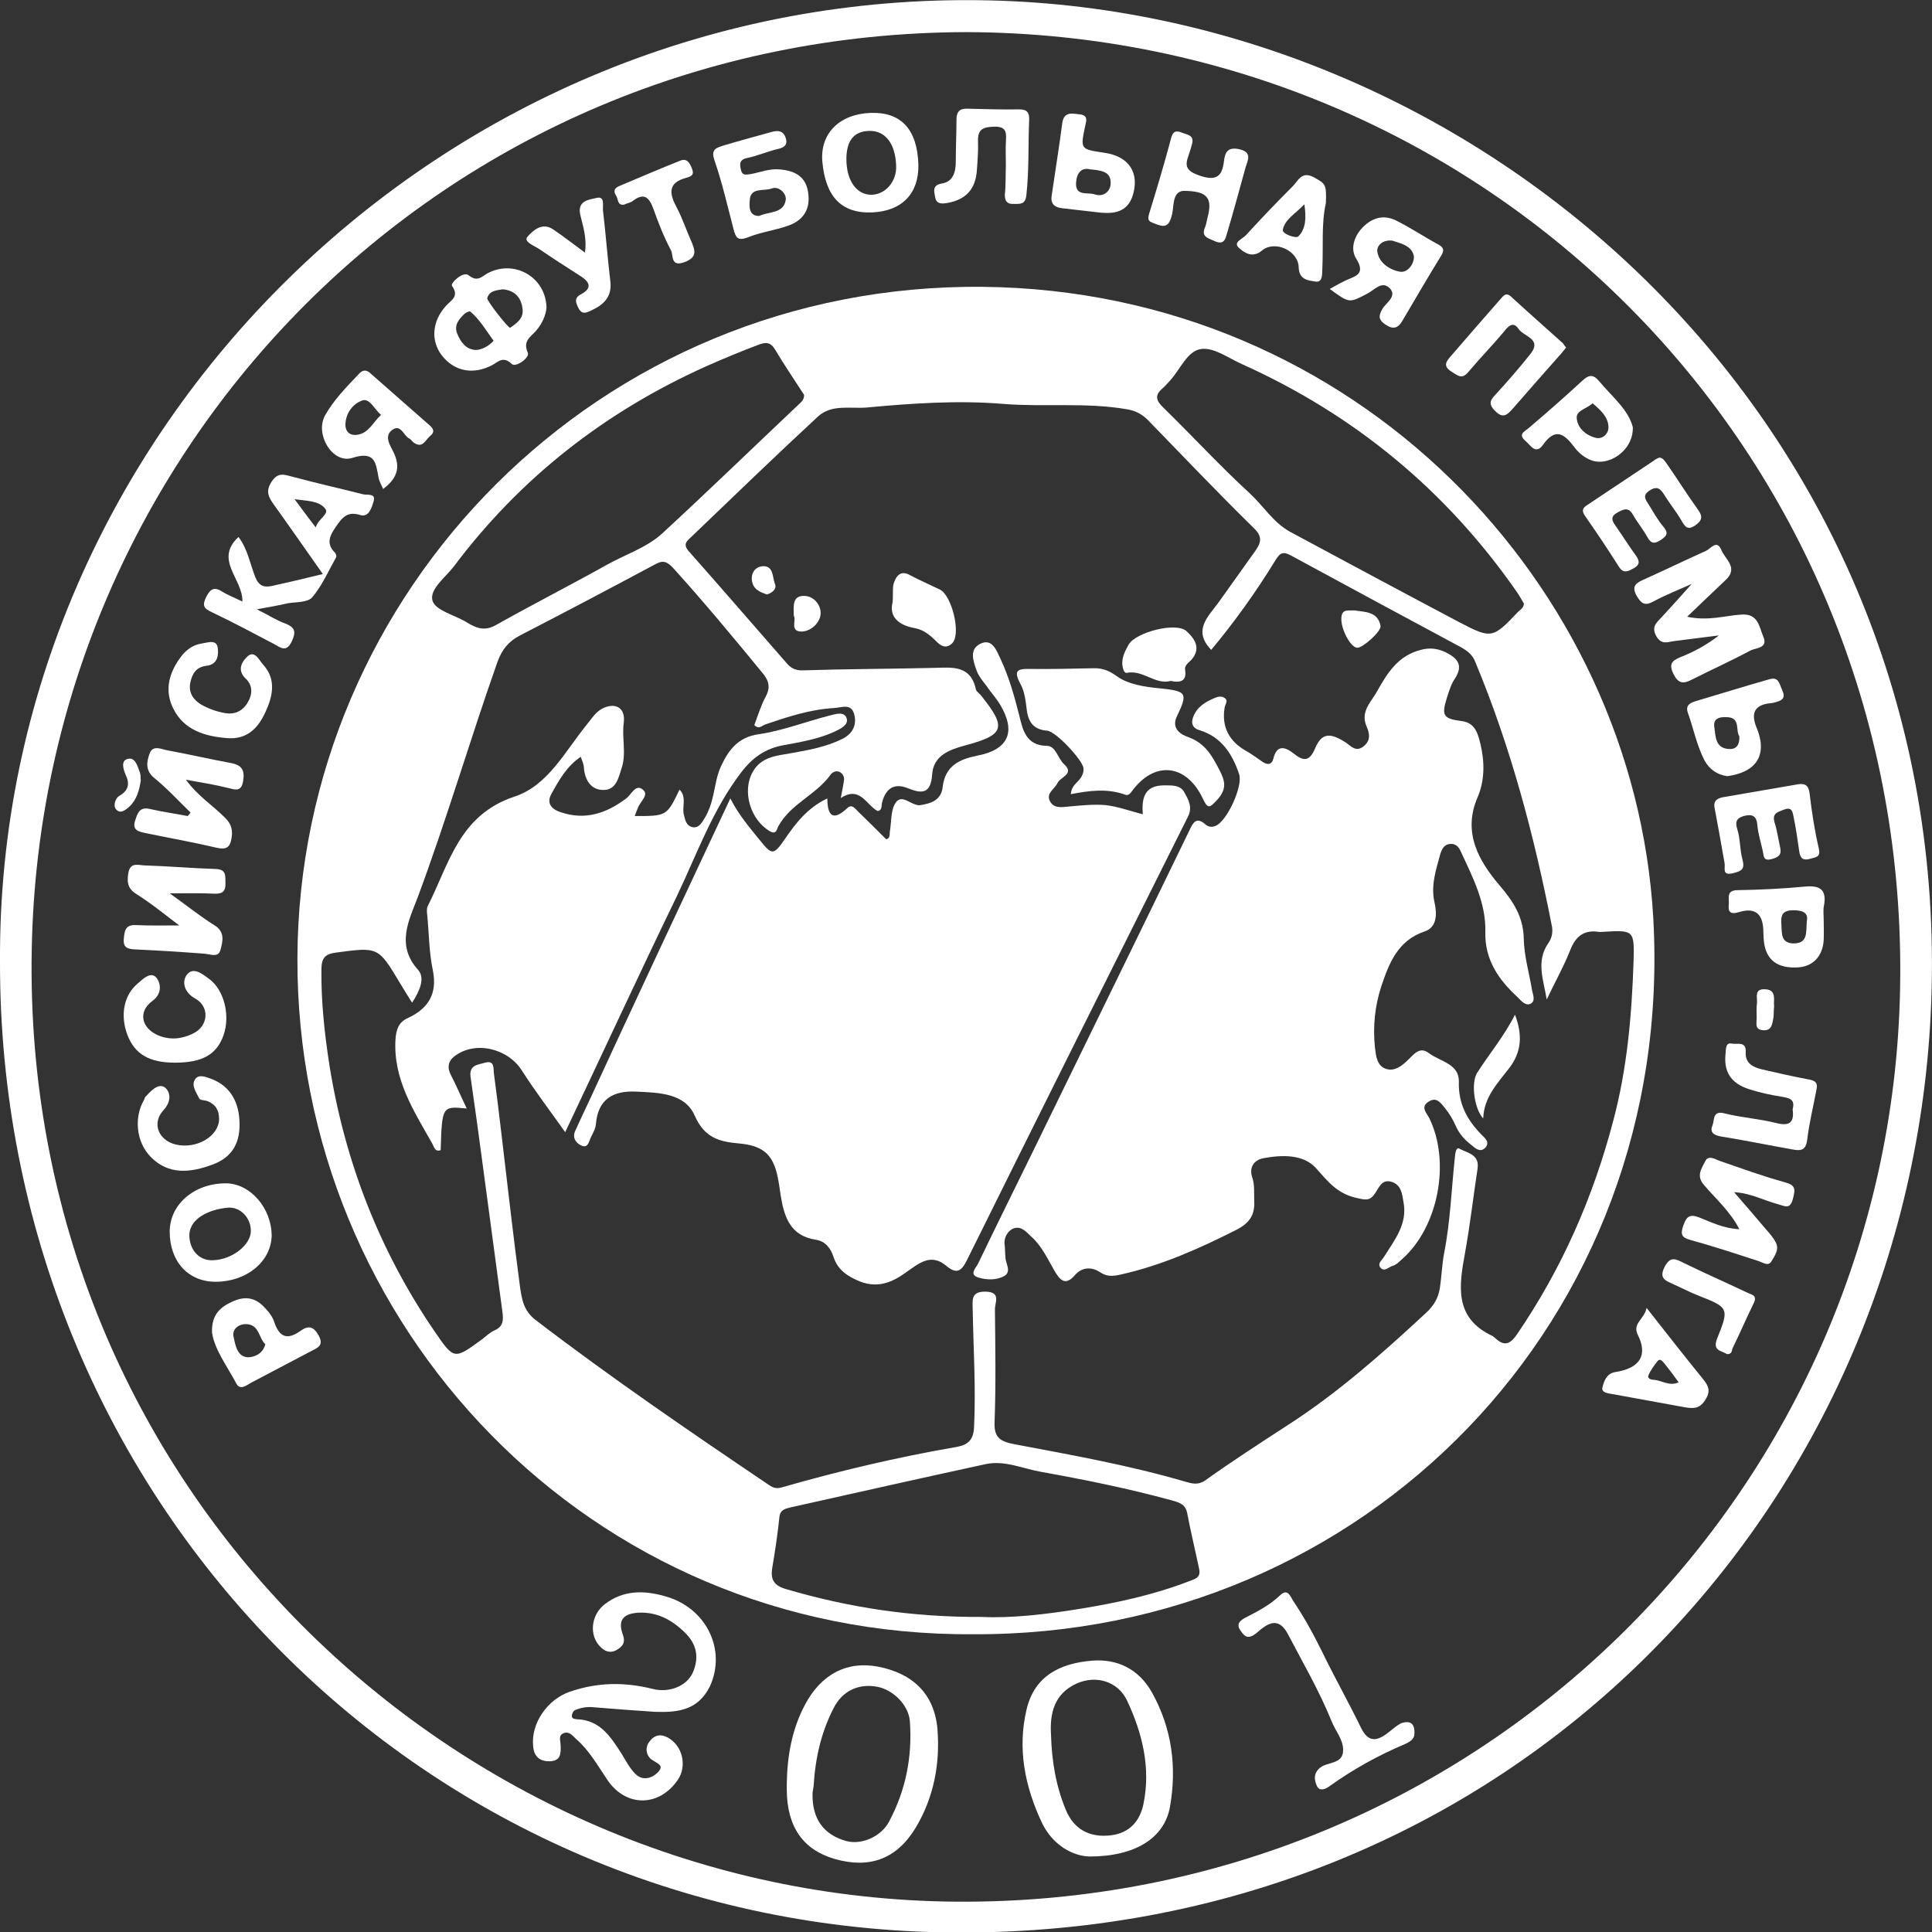 <?xml version="1.0" encoding="utf-8"?>
<!-- Generator: Adobe Illustrator 19.0.0, SVG Export Plug-In . SVG Version: 6.00 Build 0)  -->
<svg version="1.1" id="Слой_1" xmlns="http://www.w3.org/2000/svg" xmlns:xlink="http://www.w3.org/1999/xlink" x="0px" y="0px" fill="white"
	 viewBox="0 0 547.6 547.7" style="enable-background:new 0 0 547.6 547.7;" xml:space="preserve">
<rect x="0" y="0" width="547.6" height="547.7" fill="#333333" stroke="none"/>
<g id="m46jrH_1_">
	<g>
		<path d="M0,272.3C-0.7,122.9,125.5-3.2,279.9,0.1c142.4,3,271.5,120.7,267.6,280.1C544,426.4,428.1,550.4,267.4,547.7
			C117.4,545.1-0.4,423.3,0,272.3z M273.9,9.1C125.4,9.5,11.7,127.4,9,268.9C6,421.5,129.1,537.8,270.7,539
			c149.1,1.3,267.1-117.9,267.9-262.3C539.6,127.1,420.9,9.6,273.9,9.1z"/>
		<path d="M275.8,463.2C167.1,464,84,375.5,84.3,271.7c0.3-104,85.5-191.5,194.3-190.4c105.6,1.1,184.6,84.5,190,178.9
			C475,374.3,386.4,463.8,275.8,463.2z M438.4,283.3c-0.9-5.5-3.1-10.8,0.4-15.9c0.9-1.2,1.4-2.9,1.1-4.7c-5-25.7-11.7-51-21.8-75.2
			c-0.8-2-2.3-3.1-4.1-4.1c-16-8.6-32-17.2-48-25.9c-2.2-1.2-3.1-1-4.5,1.3c-5.5,9-11.7,17.6-18.2,25.4c-5.2-5.4-1.1-9.2,1.9-13.2
			c3.6-5,7.1-10,10.7-15c1.6-2.3,1.9-4-0.5-6.3c-10.2-10-20.1-20.4-30-30.6c-1.7-1.7-3.5-2.7-6-3.1c-11.5-2-23.2-0.6-34.8-1.5
			c-12.9-1.1-26-0.2-38.9,1c-4.6,0.4-9.9-1-13.8,2.5c-12.2,11.3-24.2,22.9-36.2,34.4c-1.1,1-2.1,1.9-0.6,3.7
			c9.4,10.6,18.6,21.3,27.9,31.9c1.2,1.4,2.5,2.1,4.7,2c12.3-0.4,24.6-0.4,37-0.7c5.1-0.1,10.4-0.9,11.9,6.1
			c0.2,0.7,1.1,1.2,1.6,1.9c7.2,9,6.5,11-4.7,14c-4.5,1.2-9,2.9-9.3,8.3c-0.4,5.5-3,5.4-6.9,3.8c-4-1.6-6.3,0.2-7.3,4.1
			c-0.2,0.9,0.1,2.1-1.2,2.4c-3.3-1.7-5-7.3-10.5-3.7c0.4-2,0.7-3.5,0.9-4.9c0.2-1.1-0.3-2-1.2-2.5c-1.1-0.5-2.1,0.1-2.6,0.8
			c-4.1,5.7-11.3,8.2-14.8,14.6c-0.4,0.7-0.5,2.5-2.4,1.4c-5.5-3.2-8-11.4-4.8-16.9c2.4-4.2,6.7-4.5,10.7-5.2
			c5.1-0.9,10.1-1.8,14.7-4.1c3-1.5,4.1-4.1,3.3-7c-0.9-3.2-3.6-1.8-5.9-1.7c-6.7,0.4-13,2.5-19.2,4.6c-1,0.3-1.9,1.6-3.2,0.2
			c1-2.7,1.9-5.6,3.3-8.2c1.4-2.7,0.7-4.6-1.1-6.7c-8.2-10-16.5-20-25.2-29.6c-1.8-1.9-2.9-2.3-5.2-1c-12.7,6.8-25.4,13.5-38.2,20.1
			c-3.3,1.7-5.1,4-6.4,7.5c-7.8,22.1-14.4,44.7-22.6,66.7c-2.4,6.4-6.3,13.5,0.1,20.6c2.1,2.3,0.4,6.1-1.7,9.3
			c-1.3-2.1-2.4-3.8-3.4-5.5c-6.2-10.4-6.2-10.3-18.2-8.7c-3.1,0.4-4.1,1.6-4.1,4.8c-0.1,9.2,0.9,18.3,2.3,27.3
			c4.4,27.3,14.2,52.5,29.8,75.3c5.5,8,5.5,8,13.3,2.3c1.2-0.9,2.3-2,3.6-2.6c2.6-1.1,2.6-2.9,2.3-5.3c-1.9-13.9-3.7-27.9-5.6-41.8
			c-1.1-8.2-2.2-16.4-3.4-24.6c-0.6-3.6,2.1-3.6,4.1-4.2c2.8-0.8,2.3,1.8,2.5,3.1c0.8,5.9,1.5,11.8,2.2,17.7
			c1.7,14.3,3.3,28.6,5.2,42.8c0.5,3.4,1,6.8,4.5,9.4c21.3,16.3,43.4,31.4,65.6,46.4c1.3,0.9,2.2,1.5,4,1
			c16.4-4.7,32.9-8.6,49.7-11.5c3.3-0.6,4.8-2.1,4.9-5.9c0.5-11-0.2-22-0.4-32.9c0-2.6-0.7-5.3,3.7-5.2c4.4,0.1,2.6,3.1,2.6,4.9
			c0.1,10.7,0.3,21.3-0.1,32c-0.2,4.4,1.5,5.5,5.4,6.3c16.4,3.1,32.8,6,48.8,10.7c1.8,0.5,3.5,1,5.5-0.4
			c7.7-5.5,15.6-10.6,23.6-15.8c14.1-9.1,26.6-20.2,38.9-31.6c2.3-2.1,3.5-4.2,4-7c0.5-3.3,0.6-6.6,1.2-9.9
			c1.8-9.1,2.1-18.4,3.1-27.6c0.1-0.9,0.3-2.7,1.3-2.1c2.2,1.2,5.7,1.6,5.1,5.6c-1.2,7.9-2.1,15.8-3.5,23.6
			c-1.7,9.4-3.4,18.7,7.8,23.9c0.1,0.1,0.3,0.2,0.4,0.3c2.4,2.3,4.1,2.6,6.4-0.7c12.8-18.7,21.7-39,27.4-60.8
			c3.9-14.7,5.2-29.7,5.7-44.7c0.3-9.2,0.1-9.2-8.5-8.7c-0.5,0-1,0.1-1.5,0c-4.4-0.6-6.6,1.6-8.1,5.6
			C443,274.4,440.5,278.8,438.4,283.3z M278.4,458.3c8,0.4,17.9-0.7,27.7-2.3c10.4-1.7,20.7-3.9,30.6-7.7c1.8-0.7,3.7-1,3.2-3.5
			c-1.1-5.3-2.4-10.6-3.4-15.9c-0.5-2.7-2.5-3.1-4.6-3.7c-12.1-3.3-24.4-5.8-36.7-8c-5.3-0.9-10.4-3.4-15.9-2.2
			c-18.4,4-36.7,8.1-55,12.2c-1.6,0.4-3.2,0.6-3.4,2.9c-0.5,4.8-1.2,9.5-2,14.2c-0.6,3.5,0.5,5.2,4.2,6.2
			C240.6,455.6,258.3,458.4,278.4,458.3z M227.9,111.9c-2.7-4.2-5.6-8.4-8.2-12.8c-1.2-2-2.4-2.2-4.4-1.5c-5.1,1.9-10.1,4-15.1,6.2
			c-28.7,12.9-52.7,31.6-71.6,56.8c-2.4,3.1-7,6.5-6,9.7c0.9,2.8,6.3,4,9.7,6.1c2.6,1.6,5,2.6,8.2,0.8c10.3-5.8,20.9-11.2,31.3-17
			c5.3-3,11.4-4.9,15.9-9c12.9-11.9,25.6-24.2,38.4-36.3C226.9,114.1,228,113.4,227.9,111.9z M431.9,171c-0.7-1.1-1.3-2.3-2.1-3.4
			c-20-28.7-46-50.1-77.8-64.4c-3.8-1.7-7.8-4.7-11.4-4.3c-4,0.4-6,5.7-8.9,8.9c-0.7,0.7-1.3,1.5-2.1,2.2c-2.4,2-2,3.5,0.2,5.6
			c8.2,8,16,16.5,24.4,24.2c3.9,3.6,6.7,8.3,11.4,10.9c16,8.6,32,17.2,48.1,25.7c9,4.7,9.4,4.6,16.5-2.9
			C431,172.7,432,172.2,431.9,171z"/>
		<path d="M185.7,485.2c-5.8-0.4-11.6-0.8-17.4-1.3c-1.9-0.2-3.6,0.1-5.3,0.8c-0.5,0.2-0.9,1-0.9,1.6c-0.1,0.9,0.8,0.9,1.4,1
			c6.6,0.2,9.6,5,12.7,9.8c1.2,2,2.3,4.1,3.9,5.7c1.9,1.9,4.4,1.4,6.2-0.3c2.2-2.1,0.1-2.6-1.5-3.7c-1.5-1-2.2-3.3-0.7-5.2
			c1.4-1.9,3.2-2.2,5.2-1.1c4.2,2.3,5.5,8.1,2.8,12c-5.2,7.6-14.5,7.8-19.8,0.2c-2.8-4.1-5.2-8.5-9-11.8c-1-0.9-1.9-2.2-3.4-1.7
			c-1.8,0.6-1,2.2-1,3.4c0.1,2.3,0.1,4.5-3,4.6c-3,0.1-4.6-1.4-4.8-4.4c-0.6-6.3,4-13.1,10.4-15.3c7.8-2.7,15.5-2.8,23.5-0.8
			c4.7,1.2,9.7-0.8,11.4-4.7c1.8-4.2,1.1-8-2.3-11.3c-3.7-3.6-7.9-5.9-13.3-5.6c-4.2,0.3-5.7,2.2-4.3,6.1c0.8,2.1,0.2,3.2-1.3,4.2
			c-1.7,1.2-3.4,1-4.9-0.5c-3.4-3.2-2.9-9.1,1.1-12.2c5.2-4,11-4,17-2.3c11.8,3.2,17.6,15.2,12.8,25.6
			C197.8,484.8,192.1,485.4,185.7,485.2z"/>
		<path d="M308.8,526.2c-4.6-0.1-10.4-3.1-13.5-9.6c-4.8-10.2-7-21-4.3-32.2c2.3-9.6,9.8-13,18.5-13.7c7.2-0.6,13.3,2.4,17,9
			c5.7,10.2,7.1,21.2,5.1,32.5C330,520.9,321.9,526.2,308.8,526.2z M297.9,491.8c0.2,7.3,1.4,14.5,4.2,21.2
			c2.3,5.5,6.7,7.9,12.7,7.2c5.3-0.6,8.3-4,9.3-8.9c2.1-10.2-0.3-20-4.6-29.2c-2.6-5.6-8.9-7.4-14.4-4.9
			C298.8,480.1,297.5,485.6,297.9,491.8z"/>
		<path d="M223,505.8c0.1-7.9,1.4-15.5,5.1-22.5c4.6-8.8,12-12.6,20.8-10.9c9.8,1.9,15.9,7.7,16.8,17.6c0.8,9.8-1,19.5-6.2,28.1
			c-5.4,8.9-13.1,11.6-22.9,8.8c-9-2.6-13.5-9.1-13.6-19.5C223,506.8,223,506.3,223,505.8z M230.6,506.3c0,0.3-0.3,1.3-0.3,2.2
			c-0.1,7,3.1,11.5,9.5,13.3c4.2,1.2,9.9-1.1,12.2-5.5c4.7-8.8,6.6-18.3,5.9-28.3c-0.3-4.7-4.7-9-9.2-9.9c-5.3-1-9.9,1.1-12.4,6
			C232.8,490.9,231.1,498.1,230.6,506.3z"/>
		<path d="M72.8,172.7c3.6,1.8,5.7,3.2,8,4c2.8,1.1,3.2,2.3,1.9,5.1c-1.6,3.3-3.2,1.7-5.1,0.7c-5.9-3.1-11.7-6.2-17.6-9
			c-2.4-1.1-2.7-2-1.5-4.4c1.2-2.3,2.3-2.8,4.5-1.4c1.6,1,3.5,1.7,5.7,2.8c0.2-6.4-8.1-11.8-1.1-18.3c2.6,3.4,3.3,7.7,4.8,11.5
			c1.1,2.5,2.5,2.8,4.6,2.4c4.6-1,9.2-2.1,14.5-3.4c-4.8-6.8-9.3-13.3-13.9-19.7c-1.5-2.1-2.4-3.8-0.6-6.5c1.8-2.7,3.5-2,5.8-1.4
			c6.7,1.8,13.4,3.3,20.1,5c1.2,0.3,3.7-0.4,3,2c-0.5,1.6-1.3,4.6-3.7,3.9c-3.8-1.2-5.2,0.7-7,3.3c-1.8,2.6-2.8,4.8-0.3,7.3
			c0.3,0.3,0.5,1,0.4,1.3c-2.2,3.9-4,8.1-6.8,11.4c-1.3,1.5-4.6,1.3-7,1.7C79,171.6,76.6,172,72.8,172.7z M89.5,149.5
			c0.6-2.4,3.9-3.8,2.7-5.3c-1.8-2.3-5.1-2.2-8.7-2.7C85.6,144.4,87.3,146.6,89.5,149.5z"/>
		<path d="M478.2,174.8c6,1.3,10.6-0.3,15.3-0.6c4.9-0.4,5.1,3.5,6.3,6.3c1.4,3.3-2.2,3.1-3.7,3.9c-5.4,2.9-11,5.4-16.5,8.2
			c-2.5,1.3-3.9,1.2-5.3-1.6c-1.3-2.7-0.5-3.7,1.9-4.7c3.8-1.5,7.4-3.4,11-6.2c-4.2,0.5-8.4,1.1-12.6,1.6c-1.8,0.2-3.6,1.2-5.1-1.3
			c-1.5-2.7-0.1-3.8,1.4-5.4c3-3.2,5.9-6.5,8.6-9.5c-3.3,1.5-7.2,3-10.9,5c-2.4,1.3-3.4,0.6-4.7-1.6c-1.4-2.5-0.5-3.5,1.7-4.5
			c6-2.7,12-5.6,18-8.3c1.3-0.6,3-3.3,4.3-0.2c1.1,2.7,5,5.1,1.1,8.6C485.6,167.7,482.2,171,478.2,174.8z"/>
		<path d="M154.9,87.2c-0.2,2.2-1.2,4.5-3,6.6c-1.5,1.7-3.8,2.8-2.3,6.2c0.6,1.4-3.4,4.2-4.5,3.2c-2.6-2.5-4-0.5-5.8,0.4
			c-5.4,2.7-10.6,1.6-14.1-2.9c-3.2-4.2-2.7-9.7,1.2-14c1.4-1.6,3.9-2.6,1.7-5.7c-0.5-0.7,3.1-4.2,4.7-3c2.6,2.1,3.8,0.3,5.5-0.6
			C145.8,73.5,154.7,78.5,154.9,87.2z M139.9,96.6c-2.2-3.1-4-6.1-6.6-8.3c-0.2-0.2-1.3,0.3-1.7,0.7c-1.5,1.5-3,3.1-2,5.6
			c1,2.4,2.5,4.5,5.3,4.6C136.7,99.1,138.5,98.1,139.9,96.6z M142.5,82c-1.9,0.3-3.8,0.4-4.4,2.5c-0.2,0.7,6.1,8.7,6.5,8.4
			c1.9-1.3,3.9-2.7,3.5-5.4C147.7,84.1,145.7,82.3,142.5,82z"/>
		<path d="M400.9,491.2c0.1,1.6-1.1,2.4-2.6,3.1c-7.6,3.2-14.8,7.2-21.5,12c-1.1,0.8-2.7,1.5-3.5,0c-0.8-1.7-1.1-3.7,0.9-5.3
			c2.2-1.7,6.5-0.9,6.5-5c0-3-2.2-5.4-3.3-8.2c-3.5-8.6-8.1-16.5-12.4-24.7c-2.1-3.9-4.5-3.8-7.6-1.3c-0.9,0.7-1.7,1.6-2.8,2
			c-1.6,0.6-2.4-0.8-3.1-1.8c-1.3-1.9,0.4-2.9,1.5-3.5c3.5-1.8,7-3.6,9.9-6.4c2.1-2,2.9,0.5,3.6,1.6c3.1,4.6,5.8,9.5,8.3,14.6
			c3.5,7.2,7.5,14.3,11,21.5c2,4,4.3,3.8,7.4,1.5c1.3-1,2.6-2.2,4-2.9C399.7,487.6,401,488.5,400.9,491.2z"/>
		<path d="M50.8,262.3c-4.1-3.1-8-6.3-12.3-9c-2.5-1.6-2.5-3.6-2.1-6c0.6-3.1,3-2,4.8-2c6.6,0.2,13.3,0.8,19.9,1
			c3.2,0.1,2.7,2,2.8,4c0.1,2.4-0.9,3.1-3.3,3c-3.7-0.2-7.4-0.1-12.5-0.1c4.9,3.5,8.6,6.5,12.6,9c3.2,1.9,2.4,4.7,1.8,7
			c-0.6,2.4-2.9,1.2-4.7,1.1c-6.5-0.5-12.9-0.9-19.4-1.2c-2.1-0.1-3.6-0.4-3.3-3.1c0.2-2.1,0.4-3.9,3.3-3.8
			C42.5,262.4,46.4,262.3,50.8,262.3z"/>
		<path d="M54,230.3c-3.4-3.3-6.7-6.9-10.4-9.9c-2.5-2.1-2-4.6-1.2-6.8c0.9-2.6,3.4-1.2,5.2-0.9c6,1.1,12,2.5,18,3.6
			c3.1,0.6,3.8,2.2,3.3,5.1c-0.5,3.2-2.3,2.4-4.4,1.9c-3.6-0.9-7.4-1.5-11.8-2.3c3.4,4.7,7.8,7.4,11.2,10.9c1.8,1.8,2.1,3.6,1.7,5.8
			c-0.4,2.4-1.4,3.2-4.1,2.6c-6.8-1.6-13.6-2.8-20.4-4.2c-1.8-0.4-3.7-0.8-2.8-3.5c0.7-2.2,1.3-4,4.2-3.3c3.5,0.8,7.1,1.3,10.7,2
			C53.6,230.9,53.8,230.6,54,230.3z"/>
		<path d="M493,348.4c-2.7-5.2-6.7-8.6-10-12.5c-2.4-2.7-0.6-4.8,0.3-6.7c0.9-2,2.8-0.6,4.3-0.1c6.1,2.1,12.1,4.3,18.3,6
			c3,0.8,3,1.9,2.3,4.6c-0.8,3.3-2.4,2.1-4.3,1.6c-3.9-1-7.5-3.1-12.4-3.4c3.4,3.9,6.3,7.3,9.1,10.6c1,1.1,2,2.3,2.7,3.6
			c1.1,2.1-0.3,3.8-1.2,5.4c-0.9,1.5-2.3,0.4-3.5,0c-6.4-2.1-12.8-4.2-19.3-6c-2.6-0.7-3.1-1.5-2.2-4.1c0.9-2.6,1.8-3.4,4.6-2.3
			C485,346.4,488.5,348.2,493,348.4z"/>
		<path d="M376.9,81.9c1.8-1,3.2-1.8,4.7-2.5c2.7-1.2,5.5-1.7,2.8-6.1c-1.8-2.8-0.6-6.7,2.4-9.4c2.9-2.6,6-2.9,9.1-1.3
			c4,2,7.7,4.5,11.6,6.6c1.7,0.9,2,1.7,0.9,3.4c-3.7,6-7.3,12.2-10.9,18.3c-1.2,2.1-2.6,2.6-4.8,1.1c-1.9-1.3-2.1-2.3-0.9-4.4
			c1-1.8,4.2-3.5,2.2-5.8c-2.3-2.5-4.5,0.5-6.6,1.5C382.4,85.9,382.5,86,376.9,81.9z M394.6,68.2c-2.9-0.3-4.5,1.6-4.2,3.2
			c0.5,3.2,3.6,5.1,6.3,5.6c2.6,0.5,4.4-2.9,4-4.6C400,69.5,396.7,68.9,394.6,68.2z"/>
		<path d="M108.6,138.6c-0.5-1.2-1.1-2.1-1.3-3.2c-0.8-4.2-0.9-7.7-7.5-5.6c-5.5,1.7-10.6-6.6-7.7-12c2.5-4.5,6.2-8.2,9.7-11.9
			c1.2-1.3,2.3-1,3.4,0.1c5.5,4.8,10.9,9.6,16.4,14.4c1.2,1,1.8,2,0.3,3.2c-1.3,1-2,3.5-4.4,2c-0.6-0.3-0.9-1-1.5-1.3
			c-1.6-0.8-2.3-4-4.6-2.6c-2.7,1.7-0.9,4.4,0,6.2C113.8,132.6,112.4,135.7,108.6,138.6z M108,117.6c-1.9-1.6-3.2-4.8-5.3-4.1
			c-2.6,0.9-4.7,3.5-4.8,6.8c0,2.3,1.5,3.3,3.6,2.9C104.6,122.6,105.8,119.6,108,117.6z"/>
		<path d="M229.2,56.3c0,4.1-2.4,6.5-5.9,7.7c-3.7,1.3-7.7,1.8-11.4,3.3c-2.9,1.1-3.4-0.1-4-2.4c-1.7-6.5-3.2-13.1-5.4-19.5
			c-1.1-3.1,0.6-3.5,2.4-4.1c4.6-1.4,9.2-2.6,13.8-3.9c1.8-0.5,3.3-0.4,4,1.7c0.7,2.2-0.7,2.8-2.5,3.2c-2.9,0.7-5.6,1.9-8.5,2.5
			c-2.3,0.5-2,1.9-1.7,3.3c0.4,1.8,1.5,1.4,3,1.2c2.6-0.5,5-1.5,7.8-1.3C226.4,48.4,229.1,50.9,229.2,56.3z M215.2,61.2
			c2.7-1.3,6.9-0.6,7.5-4.5c0.3-1.9-2-4-3.9-3.3c-2.2,0.9-6.2-0.5-6.3,3.5C212.4,58.2,212.1,61.3,215.2,61.2z"/>
		<path d="M61.1,363.3c-7.8,0-13-5.8-13-14.2c0-7.7,6.9-13.7,15.9-13.7c6.9,0,13,7,13,14.9C76.8,357.6,69.9,363.3,61.1,363.3z
			 M71.1,348.9c0-3.7-2.9-6.9-6.6-6.6c-5.3,0.5-11.3,3.2-10.8,8.5c0.3,3.8,3,6.6,6.7,6.4C65.9,357,71.1,352.8,71.1,348.9z"/>
		<path d="M470.3,129.7c1,0,1.6,1,2.1,1.7c3,4.3,5.8,8.8,8.9,13.1c1.4,1.9,1.1,3.1-0.8,4.4c-2.3,1.6-3,0.2-4-1.5
			c-1.4-2.4-3.2-4.6-4.7-7c-1.1-1.8-2-2.8-4.2-1.4c-2.2,1.4-1.2,2.6-0.3,4c1.3,2.1,2.5,4.3,4.1,6.2c1.5,1.8,1.2,2.6-0.6,3.8
			c-1.8,1.2-2.8,1.2-3.9-0.8c-1.2-2.2-2.8-4.1-4-6.2c-1.3-2.4-2.7-1.7-4.5-0.7c-2.2,1.2-1.4,2.5-0.3,4c1.9,2.7,3.6,5.5,5.6,8.2
			c1.1,1.6,1.1,2.6-0.7,3.6c-1.5,0.8-2.8,1.6-4.1-0.4c-3.1-4.9-6.3-9.7-9.6-14.4c-1.1-1.6-0.7-2.3,0.5-3.1
			c6.3-4.2,12.6-8.4,18.9-12.6C469.3,130.1,469.8,129.9,470.3,129.7z"/>
		<path d="M246.8,32c8.6-0.3,13.2,4.7,13.5,14.6c0.2,8.2-4.6,13.2-13,13.6c-9.1,0.4-13.3-4.8-14.2-14.2
			C232.3,37.8,238,32.3,246.8,32z M239.9,45.1c0,6.1,2.9,10.2,7.2,10.1c3.9-0.1,7.1-3.8,6.9-8.2c-0.2-6.2-3-9.9-7.4-9.9
			C242.1,37.1,239.9,39.8,239.9,45.1z"/>
		<path d="M508.1,314.4c0.7-2.6-0.6-3.1-2.8-3.5c-3.3-0.5-6.5-1.2-9.6-2.2c-5.2-1.7-7.2-5-6.6-10.2c0.1-1.3,0-3.1,1.8-2.7
			c1.4,0.3,4.1-0.8,3.9,2.4c-0.2,3.2,2.1,4.3,4.6,4.9c4.3,1,8.7,2,13,2.8c1.7,0.3,2.9,0.7,2.5,2.7c-0.9,4.8-2.1,9.7-2.7,14.6
			c-0.4,3-2,3-4.1,2.6c-6.8-1.2-13.6-2.6-20.4-3.7c-2.2-0.4-3.1-1.3-2.3-3.2c0.6-1.4-0.1-4.3,3.5-3.3c4.8,1.2,9.8,1.5,14.5,2.7
			C507.3,319.3,508.6,318.1,508.1,314.4z"/>
		<path d="M486,229.1c-0.5-2.3,0.9-2.9,2.7-3.2c7-1.2,14-2.4,20.9-3.6c1.9-0.3,3,0.2,3.3,2.5c0.6,5.2,1.4,10.5,2.6,15.6
			c0.6,2.6-0.7,2.5-2.4,3c-2,0.6-2.8-0.1-3.1-1.9c-0.5-3.3-0.9-6.5-1.6-9.8c-0.3-1.3-0.3-3.2-2.8-2.2c-1.9,0.7-3.4,1.1-2.6,3.7
			c0.7,2.2,1,4.5,1.5,6.7c0.4,1.8,0.3,2.8-2,3.5c-2.9,0.9-2.5-0.8-2.9-2.3c-0.5-2.4-1.3-4.8-1.5-7.2c-0.2-2.5-1.3-3.2-3.5-2.7
			c-2,0.5-3,1.3-2.2,3.8c0.9,2.8,0.7,5.9,1.5,8.7c0.7,2.7-0.3,3.2-2.7,3.8c-3.3,0.8-2.1-1.6-2.4-2.9
			C487.9,239.5,487,234.3,486,229.1z"/>
		<path d="M443.9,98.5c-0.5,0.6-0.9,1.1-1.3,1.6c-4.6,5.2-9.2,10.4-13.8,15.7c-1.6,1.8-2.8,3-5.1,0.6c-2.1-2.1-1.1-3.2,0.4-4.8
			c3.4-3.7,6.6-7.4,9.7-11.3c3.4-4.3-2-4.9-3.4-7.1c-1.5-2.2-2.9-0.8-4.2,0.9c-3.2,3.8-6.7,7.4-9.9,11.2c-1.8,2.2-2.8,1.4-4.8,0.1
			c-2.4-1.5-1.8-2.7-0.5-4.2c4.9-5.7,9.8-11.3,14.7-16.9c0.8-0.9,1.5-1.2,2.5-0.3c4.9,4.5,9.9,8.9,14.8,13.3
			C443.3,97.7,443.5,98.1,443.9,98.5z"/>
		<path d="M49.6,301.2c-7.3,0-11.4-2.4-13.5-7.9c-2.1-5.6-1-11.3,3-14.6c1.5-1.3,3.7-3.5,5.3-1.5c1.1,1.4,1.7,4.4-1.2,6.5
			c-4.1,3-3.2,7.6,1.5,9.7c3.5,1.5,6.9,1.1,10.1-0.5c4.3-2.1,4.7-7.6,0.5-9.9c-3.1-1.7-3.7-4.6-2.5-6.5c1.8-2.7,4.5-0.5,6.4,0.9
			c4.3,3.1,6.1,10.3,4.2,15.9C61.5,298.8,57.5,301.2,49.6,301.2z"/>
		<path d="M335.3,54.1c-3.1,0.4-2.5,4.4-3.1,6.7c-0.9,3.7-2.2,3.7-5.1,2.5c-1.6-0.6-1.9-0.9-1.4-2.7c2.2-7.1,4.3-14.2,6.2-21.3
			c0.5-2.1,1.4-2.4,3.1-1.7c1.4,0.6,3.5,0.6,2.9,3.1c-0.3,1.1-0.6,2.2-1,3.3c-1.2,3.2-0.6,4.5,3.2,5.8c4.7,1.6,6.3,0.1,6.8-4
			c0.3-2.8,1.2-4.2,4.4-3.5c3.8,0.9,2.3,3.2,1.7,5.3c-1.7,6.2-3.4,12.4-5.2,18.5c-0.5,1.6-0.8,3.5-3.6,2.2c-2.1-0.9-3.8-1.3-2.6-4
			c0.3-0.7,0.4-1.6,0.6-2.4C343.8,56.1,342.3,54.1,335.3,54.1z"/>
		<path d="M285.1,46.9c0-2.2-0.1-4.3,0-6.5c0.1-2.4,0.5-4.6-3.3-4.5c-3,0.1-4.7,0.6-4.6,4.1c0.1,2.6-0.1,5.3-0.3,8
			c-0.3,5.5-3,8.5-8.2,9.5c-1.7,0.3-3.2,0.4-3.6-1.4c-0.2-1.5-1.2-3.6,1.9-4.1c3.1-0.5,3.9-3.2,3.9-6.1c0-4,0.2-8,0.2-12
			c0-2,0.7-3.1,2.8-3.1c5,0.1,10,0.3,15,0.2c2.2,0,2.9,0.9,2.8,3c-0.3,7.1,0,14.3-0.8,21.4c-0.3,2.5-1.6,2.4-3.4,2.4
			c-1.9,0.1-2.7-0.6-2.7-2.6C285.1,52.6,285,49.8,285.1,46.9C285,46.9,285,46.9,285.1,46.9z"/>
		<path d="M64.3,209.2c-6.3-0.5-12.2-2.3-15.2-8.4c-2.5-5-1.3-9.9,2-14.4c1.5-2.1,3.5-3.6,6-4c1.6-0.2,4.2-1.3,4.6,1.1
			c0.3,2,0.1,4.8-3.1,5.2c-3,0.3-4.2,2.3-4.7,5c-0.5,2.9,1.2,4.9,3.3,6.1c2,1.1,4.2,1.9,6.5,2.3c2.6,0.5,4.9-0.4,6.4-2.8
			c1.5-2.4,1.6-5-0.4-6.9c-2.8-2.6-0.9-5.1,0.5-6.4c2-1.8,3.3,1.2,4.4,2.4c3.8,4.2,2.7,9,0.6,13.5C73.1,206.5,69.9,209.7,64.3,209.2
			z"/>
		<path d="M67.9,318.8c0,5.7-2.5,9.4-7.7,11.3c-6.2,2.3-12.4,3-17.5-2.2c-4.2-4.3-4.7-11.3-1.9-16.1c0.2-0.3,0.2-0.7,0.4-0.9
			c1.5-1.6,3.6-4,5.5-2.7c1.7,1.3,1.9,4-0.3,6.4c-3.5,3.7-1.5,8.6,3.4,9.8c6,1.4,12.3-2.4,12.3-7.3c0-2.4-1-4.1-3.3-5
			c-0.8-0.3-2-0.2-2.3-0.7c-0.8-1.7-2.4-3.7-1.2-5.5c1-1.5,3-0.7,4.6-0.1C65.2,307.8,67.9,312.3,67.9,318.8z"/>
		<path d="M489.6,220c-2.8-0.4-5-1.8-6.5-4.5c-2.2-4.3-3.1-9-4.7-13.5c-0.7-2,0.5-2.7,2-3.2c7.1-2.1,14.1-4.3,21.2-6.3
			c2.6-0.7,2.7,1.3,3.5,3c1.1,2.3,0.1,3-1.7,3.5c-0.5,0.1-1,0.3-1.5,0.3c-5.2,0.5-5.6,3.4-3.8,7.5c0.4,1,0.7,2.2,0.9,3.3
			C499.9,217,494.5,219.3,489.6,220z M493,208.7c-1.1-1.5,0.3-5.1-3.1-5.4c-1.4-0.1-4.5-0.3-4,2.8c0.4,2.6,0.2,6,4.2,6.2
			C492.2,212.4,493.1,211.1,493,208.7z"/>
		<path d="M462.8,121.1c0.2,6.8-7.3,11.6-12.4,9.1c-1.7-0.8-3.1-2-4.2-3.5c-2.8-3.7-5.3-5.6-8.8-0.7c-2.1,3-3.5,0.3-5-1
			c-2.2-1.9-0.4-2.6,0.8-3.6c5.2-4.4,10.3-8.9,15.3-13.5c1.8-1.7,3.1-1.9,4.8,0.2C457,112.5,461.6,116.2,462.8,121.1z M451.4,114.3
			c-1.5,1.5-4.7,2-4.5,4.2c0.2,2.8,2.6,4.9,5.4,5.6c1.9,0.5,3.7-1.2,3.6-3.1C455.8,118.1,453.6,116.2,451.4,114.3z"/>
		<path d="M60.1,377.7c-0.2-5.2,2.5-7.3,5.8-8.8c3.1-1.4,6-1.4,8.7,1.3c1.3,1.3,2.5,2.7,3.1,4.4c1.4,4.3,3.6,5.4,7.5,2.6
			c2.1-1.5,3.6-1.4,5.1,1.3c1.6,2.9-0.3,3.5-2,4.4c-5.7,3-11.4,6-17.1,9c-1.3,0.7-3.2,2.4-4.3,0.1C64.3,387.1,60.8,382.5,60.1,377.7
			z M75.2,381c-1.9-1.8-1.7-5.5-5.3-5.7c-2.3-0.1-4.2,1.5-3.7,3.6c0.5,2.3,1,5.7,4.1,5.8C71.8,384.7,74.5,383.9,75.2,381z"/>
		<path d="M516.9,260.5c0,2,0.1,4,0,6c-0.3,4.6-3.1,7.5-7.4,7.7c-5.6,0.3-8.8-2-9.5-7c-0.1-1-0.2-2-0.2-3c0-4.6-1.8-7.2-6.8-5.7
			c-2,0.6-3.3,0.5-3-2.1c0.2-1.8-0.9-4.1,2.6-4.1c6.3-0.1,12.6-0.4,18.9-1c4.2-0.4,6.3,0.7,5.5,5.3
			C516.7,257.8,516.9,259.2,516.9,260.5z M512.1,261.2c0.5-2.3-0.8-3.2-3.8-3.2c-3,0-3.6,1.3-3.4,3.9c0.2,2.6-0.3,5.6,3.8,5.5
			C512.4,267.2,511.9,264.3,512.1,261.2z"/>
		<path d="M312.2,60.3c-3.8-0.4-7.5-0.9-11.3-1.3c-2.2-0.3-3.2-1.4-2.8-3.7c1-6.8,2.1-13.6,3-20.5c0.5-3.3,2.9-2.6,4.9-2.4
			c2.7,0.3,1.8,2.1,1.5,3.7c-1.3,6.2-1.2,6.2,5.5,7.2c7.1,1,10.1,5.8,8,12.3C319.5,59.9,316.2,60.6,312.2,60.3z M309,48
			c-2.4-0.6-3.8,0.9-4,3.7c-0.3,4.1,3.4,2.7,5.3,3.4c2.3,0.8,4.5-0.7,4.5-3.2C314.9,48.6,312.1,48.3,309,48z"/>
		<path d="M466.7,370.7c5.8,7.4,10.9,13.9,16.1,20.3c1.6,2,2.1,3.5,0.4,6c-1.6,2.4-3.4,2.2-5.5,1.9c-6.8-1.2-13.5-2.5-20.3-3.7
			c-1.4-0.3-3.6-0.3-3.2-2c0.4-1.6,1.1-3.9,3.6-4.3c7.1-1.1,9.3-4.8,6.4-10.6C462.6,375.1,466.1,373.9,466.7,370.7z M475.8,391.8
			c-1.4-1.9-2.7-3.7-4.1-5.4c-0.5-0.6-1.2-1.5-1.9-0.6c-1,1.3-2,2.6-2.6,4.1c-0.3,0.9,0.9,1.2,1.7,1.2
			C471.1,391.3,473.2,393,475.8,391.8z"/>
		<path d="M375.8,57.6c-1.3,5.6-0.7,12.1-1,18.5c-0.1,1.5,0.2,4.1-2,3.7c-1.8-0.3-4.6-0.4-4.7-4c-0.1-4.8-6.8-7.8-10.4-4.8
			c-2.7,2.3-5.1,0.6-6.6-0.8c-1.7-1.6,1.2-2.5,2.1-3.6c4.3-4.7,8.6-9.2,13.1-13.7c1.6-1.5,2.5-4.5,6-2.7
			C375.7,52.1,376,52.1,375.8,57.6z M369.7,57.9c-2.4,2.6-5.5,4.2-6.1,7.2c-0.3,1.2,3.8,2.6,4.4,1.9
			C370.1,64.9,370.3,61.8,369.7,57.9z"/>
		<path d="M165.8,71.6c0.6-4.3-0.6-7.5-1.3-10.6c-1-4.2,2.5-4.4,4.6-4.9c2.4-0.6,1.7,2.1,1.8,3.5c0.8,6.7,1.3,13.5,2.1,20.2
			c0.5,4.2-1.8,6.5-5.2,8.1c-1.2,0.5-2.7,1.6-3.8-0.5c-0.8-1.6-1.4-2.9,0.7-4c3.5-1.9,2.2-3.7-0.4-5.3c-3.9-2.5-7.8-5-11.6-7.6
			c-1.4-0.9-4.4-2-3.2-3.4c1.5-1.7,4.2-4.3,7.4-2C159.7,67,162.4,69.1,165.8,71.6z"/>
		<path d="M176.9,58c-2,0.3-1.6-1.6-2.3-2.6c-0.9-1.3-0.3-2.2,1-2.7c5.7-2.4,11.5-4.9,17.3-7.2c1.8-0.7,2.6,0.7,3.2,2.2
			c0.8,1.9-0.2,2.3-1.6,2.7c-5.3,1.4-4.8,4.5-2.7,8.4c1.6,3,2.7,6.4,4.1,9.5c1.1,2.6,1.9,4.6-1.9,6c-4,1.5-3.1-2-3.8-3.3
			c-2-3.8-3.6-7.8-5-11.8c-1.2-3.3-2.7-4.7-5.9-2.2C178.6,57.5,177.7,57.6,176.9,58z"/>
		<path d="M489.5,383.8c-1.6-1-4.2-0.9-2.8-4.4c3.5-8.7,3.3-8.8-5.6-12.3c-2.3-0.9-4.5-2.1-6.8-3.1c-2.1-1-4.2-1.5-2.5-4.9
			c1.6-3.1,3.1-2.3,5.3-1.2c6.1,3,12.3,5.7,18.4,8.6c1.1,0.5,2.6,0.7,1.6,2.8c-2.1,4.3-4,8.7-6.1,13
			C490.9,383,490.7,383.9,489.5,383.8z"/>
		<path d="M39.9,221.2c-0.4,2.7-1.1,5.4-3.2,7.4c-1.1,1-2.6,2.2-3.8,0.8c-0.9-1-0.2-3.2,0.9-3.8c2.6-1.5,3-3.4,1.9-5.8
			c-0.8-1.8-1.5-4.2,0.5-4.7c2.2-0.6,2.8,2.2,3.5,4C39.9,219.7,39.8,220.4,39.9,221.2z"/>
		<path d="M502.8,285.8c-0.1,1,0,2-0.2,3c-0.3,1.6-0.5,3.4-2.9,3.2c-2.4-0.2-1.8-1.9-1.8-3.3c0-1.5-0.1-3,0.1-4.5
			c0.1-1.6-0.8-4,2.3-3.8c2.7,0.1,2.6,2,2.5,3.9C502.8,284.8,502.9,285.3,502.8,285.8z"/>
		<path d="M207,226.3c2.5,4.9,5.6,8.4,8.5,12c3.3,4.1,3.8,4.1,6.9-0.4c3.1-4.5,6.4-8.9,12.1-11.6c0,4.9,1.6,6.6,5.7,2.7
			c1.4-1.3,2.4,0.5,3.3,1.3c2.6,2.5,5.2,5.1,7.7,7.6c1.2-0.4,0.9-1.4,1-2.1c0.5-2.8,0.2-6,1.6-8.2c1.9-2.9,4.6,1,7.1,0.6
			c3.2-0.5,5.9-1.5,6.3-5.2c0.7-5.9,4.7-7.8,9.7-8.8c9-1.7,11.2-6.8,6.5-14.6c-1.1-1.8-2.6-3.4-3.8-5.2c-1-1.3-2.1-2.6-2.7-4.1
			c-1-2.8-2.4-6.3,1.1-7.9c3.3-1.5,4.5,2.1,5.6,4.4c2.4,5.1,3.9,10.5,5.3,16c1,4.1,1.9,8.5,7.8,8.6c2.6,0,3.1,3.6,4.9,5.2
			c3.1,2.8-1.1,3.6-1.9,5.4c-0.8,1.7-3.3,2.8-2.1,5.1c1.1,2.1,3.3,1.7,5.3,1.5c3.5-0.3,7-0.7,10.5-0.4c3.4,0.4,6.7,1.6,10.5,2.6
			c-0.3-4.4,0.3-8.2,6.1-8.2c2.3,0,4.6-0.1,5.7,2c1.1,2,2.4,4.1,1,6.9c-20.9,41.8-41.8,83.6-62.5,125.4c-1.6,3.3-2.9,4.5-6.1,1.8
			c-4.3-3.6-7.8-0.5-11.1,1.8c-4.1,3-8.2,4.7-13.3,2.7c-3.4-1.4-6.2-3.2-7.4-6.8c-0.8-2.6-2.4-4.6-5-5c-7.3-1.1-9-6.4-10-12.4
			c-0.3-2.1-0.6-4.3-1.1-6.4c-1.4-5.5-4.1-7.9-10.7-8.5c-5.7-0.5-9.8-1.6-12.6-7.9c-2.8-6.4-10.2-6.5-16.6-6.8
			c-6.5-0.3-10.8,2.1-11.4,9.2c-0.1,1.3-0.8,2.5-1.4,3.7c-0.6,1.2-0.8,3.4-2.9,2.3c-1.4-0.7-2.5-2.2-1.5-4.2c1.3-2.8,2.6-5.7,4-8.6
			C180.1,283.6,193.4,255.3,207,226.3z"/>
		<path d="M284.8,353.2c0.1,1.8,0.1,2.7,0.2,3.5c0.2,1.7,1.7,3.8-0.4,5c-2.2,1.2-5,1.1-7.3,0.4c-2.8-0.9-0.6-2.8-0.1-3.9
			c5.1-10.6,10.3-21.1,15.5-31.7c14.8-30.4,29.7-60.7,44.4-91.1c1-2.1,1.9-4.1,4.6-1.7c0.8,0.7,1.8,0.8,2.8,0.4
			c3.2-1.2,7.9-11.3,6.7-14.7c-1.9-5.7-5-10.5-11.1-12.4c-2.4-0.7-2.6-2.3-1.7-4.3c1.1-2.4,3.2-3.7,5.5-4.7c1.1-0.5,2.3-0.9,3.3-0.1
			c1,0.8,0,1.8-0.1,2.7c-0.9,5.4,1.3,9.6,6.2,12.3c1.6,0.9,3,2,4.5,3c1.3,0.9,2.6,1,3.1-0.8c1-4.2,3.4-3.4,5.8-1.5
			c2.9,2.3,4.5,2.2,6.1-1.6c1.8-4.2,4.1-4.4,8.4-1.7c1.6,1,3,3,5.2,1.3c2.1-1.6,1.9-3.6,0.9-5.8c-1.8-4.2,1.5-7,3.1-10
			c2.8-5,5.9-10,12.3-11.6c2.6-0.7,4.8-0.4,7.1,0.7c3.4,1.7,5,3.7,2.6,7.4c-1.1,1.6-1.7,3.6-2.3,5.5c-1.6,5.1-1,5.9,4.3,6.6
			c3.8,0.5,4.5,3.7,5.2,6.4c1.2,5,1.3,10.3-0.8,15.2c-4.3,9.9,0.3,18,6.2,24.9c4,4.7,6.8,9,6.9,15.3c0.1,4.7,1.5,9.5,2.3,14.2
			c0.2,1.4,1.2,3.3-0.4,4.1c-1.4,0.7-2.7-0.9-3.7-1.9c-5.4-5-9.3-10.6-9.1-18.5c0.2-8-3.4-15.1-6.7-22.2c-0.6-1.4-1.3-2.8-3.2-2.7
			c-1.9,0.1-2.5,1.7-2.9,3c-1.2,4.4-2.7,8.8-1.6,13.6c0.7,3.1,0.8,7-2.8,8.2c-7.7,2.6-10.1,9.1-12.3,15.6
			c-1.8,5.5-2.4,11.3-1.8,17.2c0.3,2.4,0.5,5.4,3.3,6.2c2.3,0.7,4.4-0.9,6.1-2.6c1.7-1.6,3.3-3.9,5.9-1.9c3.2,2.4,8.6,3,8.5,8.1
			c-0.2,6.2,2.3,10.8,6.4,15c0.9,0.9,2.6,2.2,1,3.8c-1.5,1.4-2.9-0.1-3.9-0.9c-1.8-1.4-3.4-3.1-4.4-5.4c-0.8-1.8-1.8-3.5-3.1-5.1
			c-1.1-1.3-2.3-3.2-4.5-1.8c-2.5,1.5-0.7,3.2,0.1,4.7c6.1,12.4,2.6,30.8-7.6,39.9c-0.9,0.8-1.7,1.7-2.8,2c-1.1,0.3-2.4,1.9-3.5,0.4
			c-0.8-1.1,0.5-2,1.1-3c3-4.8,6.7-9.3,5.5-15.5c-0.4-2.3-0.6-4.8-3.3-5.7c-2.9-0.9-3.6,1.6-4.8,3.3c-1.5,2.2-2.7,1.8-5.4,1.2
			c-5.4-1.3-7.9-4.6-11.3-8.4c-3.6-4-9.7-3.8-15-2.8c-2.5,0.5-4,2.5-3.1,5.3c0.8,2.3,0.5,4.6,0.6,6.9c0.2,3.9-1.4,6.2-5.1,8.1
			c-10.5,5.3-21,10-32.5,12.6c-2.2,0.5-4,0.8-6.1-0.6c-2.4-1.6-5.2-1.5-7.2,0.9c-2.7,3.1-4.2,1.2-5.6-1.1c-2-3.4-3.6-7.1-6.6-9.8
			c-1.5-1.4-3.1-3.5-5.6-2.2C284.8,349.7,284.5,351.9,284.8,353.2z"/>
		<path d="M164.6,214.5c-4,2.7-6.2,6.7-8.3,10.5c-1.4,2.5-0.2,4.3,2.6,5.2c7,2.4,13,0.3,18.6-3.9c1.5-1.1,2.6-4.2,4.7-2.5
			c1.9,1.5-0.8,3.4-1.4,5.2c-0.3,0.7-0.6,1.5-0.9,2.3c9.1,0,9.1,0,12.7-7.5c2.1,2.1,0.7,4.8,1.2,7c0.4,1.5,0.6,3.1,2.3,3.6
			c1.8,0.5,2.7-1,3.5-2.3c1.3-2.1,2.1-4.5,2.6-6.9c0.6-2.7,1-5.6,2.2-8.1c2.1-4.5,4.8-8.2,10.7-9c6.8-1,13.4-3.6,20.1-5.3
			c1.6-0.4,4.2-1.3,4.8,0.9c0.5,1.8-1.8,2.9-3.5,3.7c-4.6,2.1-9.5,2.9-14.3,3.8c-5.2,0.9-8.9,3.5-12.1,7.7
			c-8.2,10.7-12.6,23.3-18.3,35.2c-10.6,21.9-20.8,44-31.6,66.8c-4.4-6.2-8.6-11.7-12.3-17.5c-4-6.3-13.3-8.5-19.1-4
			c-1.8,1.4-2.1,3.2-1,5.3c1.6,3.1,2.9,6.2,4.5,9.5c-7-0.7-7-0.7-7.4,11.8c-1.7,0.6-1.9-1.1-2.4-1.9c-5.2-9.2-11.1-18.2-10.4-29.5
			c0.2-2.7,0.8-4.8,3.4-6c5.9-2.7,8.5-6.9,7.2-13.5c-1.1-5.2-1.1-10.5-1.6-15.7c-0.1-0.8-0.2-1.8,0.1-2.5c6.1-12,8.9-25.9,24.6-31.1
			c9.5-3.1,14.4-12.9,20.5-20.4c1.5-1.8,2.6-3.8,4.9-4.8c3.6-1.5,6.1,0.3,5.6,4.2c-0.6,4.3,0.8,8.7-0.6,12.9
			c-0.9,2.8-1.6,6.4-5.4,6.2c-3.4-0.1-5-2.9-5.3-6.2C165.5,216.6,165,215.7,164.6,214.5z"/>
		<path d="M303.5,225.1c0.2-2.3,1.6-3.1,2.5-4.2c0.8-1,1.2-2,1.1-3.2c-0.3-2.3-7.8-10.4-10.3-10.6c-3.9-0.3-5.4-2.5-5.8-6.1
			c-0.3-2.4-0.6-5.1-1.8-7.2c-1.8-3.4-1.2-4.3,2.5-4.2c6.2,0.1,12.3-0.1,18.5-0.2c2.4,0,4.2,0.7,6.4,2.3c3.2,2.3,7.9,3,12.1,3.4
			c7.6,0.8,8.1,1.2,4.9,7.9c-1.7,3.5,1,5.2,3.4,6c4.5,1.7,6.5,5.1,8.5,9c1.7,3.2,2.4,5.5-0.5,8.7c-2.2,2.4-2.7,2.6-4.1-0.4
			c-4.7-9.9-13.8-10.7-20.1-2c-0.6,0.8-1.1,1.3-2,0.9C313.7,223.4,308.7,224.1,303.5,225.1z"/>
		<path d="M331.8,193c-4.3,1.2-7.8-3.2-12.4-2.3c-0.8,0.2-1.2-1.3-1.3-2.4c-0.1-2.1,0.8-3.8,1.8-5.6c2-3.5,13.5-6.5,16.4-3.8
			c2.3,2.1,4.3,4.9,1.3,8.2c-0.8,0.8-1.9,1.5-1.7,2.8C336.4,193,334.7,193.6,331.8,193z"/>
		<path d="M253,170.7c0.2-2.6-0.1-4.3,0.4-5.6c0.7-2,2-3.5,4.5-2.1c2.8,1.5,5.6,2.7,8.5,4.1c3.4,1.7,6,12.4,3.6,15.1
			c-1.6,1.8-3.3,1-4.7-0.5c-1.8-1.8-3.7-3.3-6.2-3.7C254.3,177.1,252,174.5,253,170.7z"/>
		<path d="M429.4,287.6c2.1,5.5,2,10.4-1.6,15.1c-3.2,4.2-7.2,8.2-7.4,14.3c-2.5-2.6-3.5-9.9-1.8-12.8
			C422.1,298.7,426.4,293.6,429.4,287.6z"/>
		<path d="M383.8,173c3.2,0.5,6.7,0.3,7.5,4.4c0.3,1.5-5.1,6.3-6.6,6.2c-2-0.1-4.8-5.6-4.5-8.6C380.4,172.4,382.4,173.2,383.8,173z"
			/>
		<path d="M225,174.6c-0.1-3-0.4-5.8,3-5.7c2.9,0.1,4.7,2.8,4.6,5c-0.1,2.5-2.6,5-5.3,5.1C223.7,179.1,225.8,175.6,225,174.6z"/>
		<path d="M217.4,168.5c-2.1-0.7-4-1.5-4.3-4.1c-0.2-2.2,1.1-3.7,2.9-3.9c3.3-0.3,2.9,3,3.6,4.9C220.3,166.8,219,168,217.4,168.5z"
			/>
	</g>
</g>
</svg>
